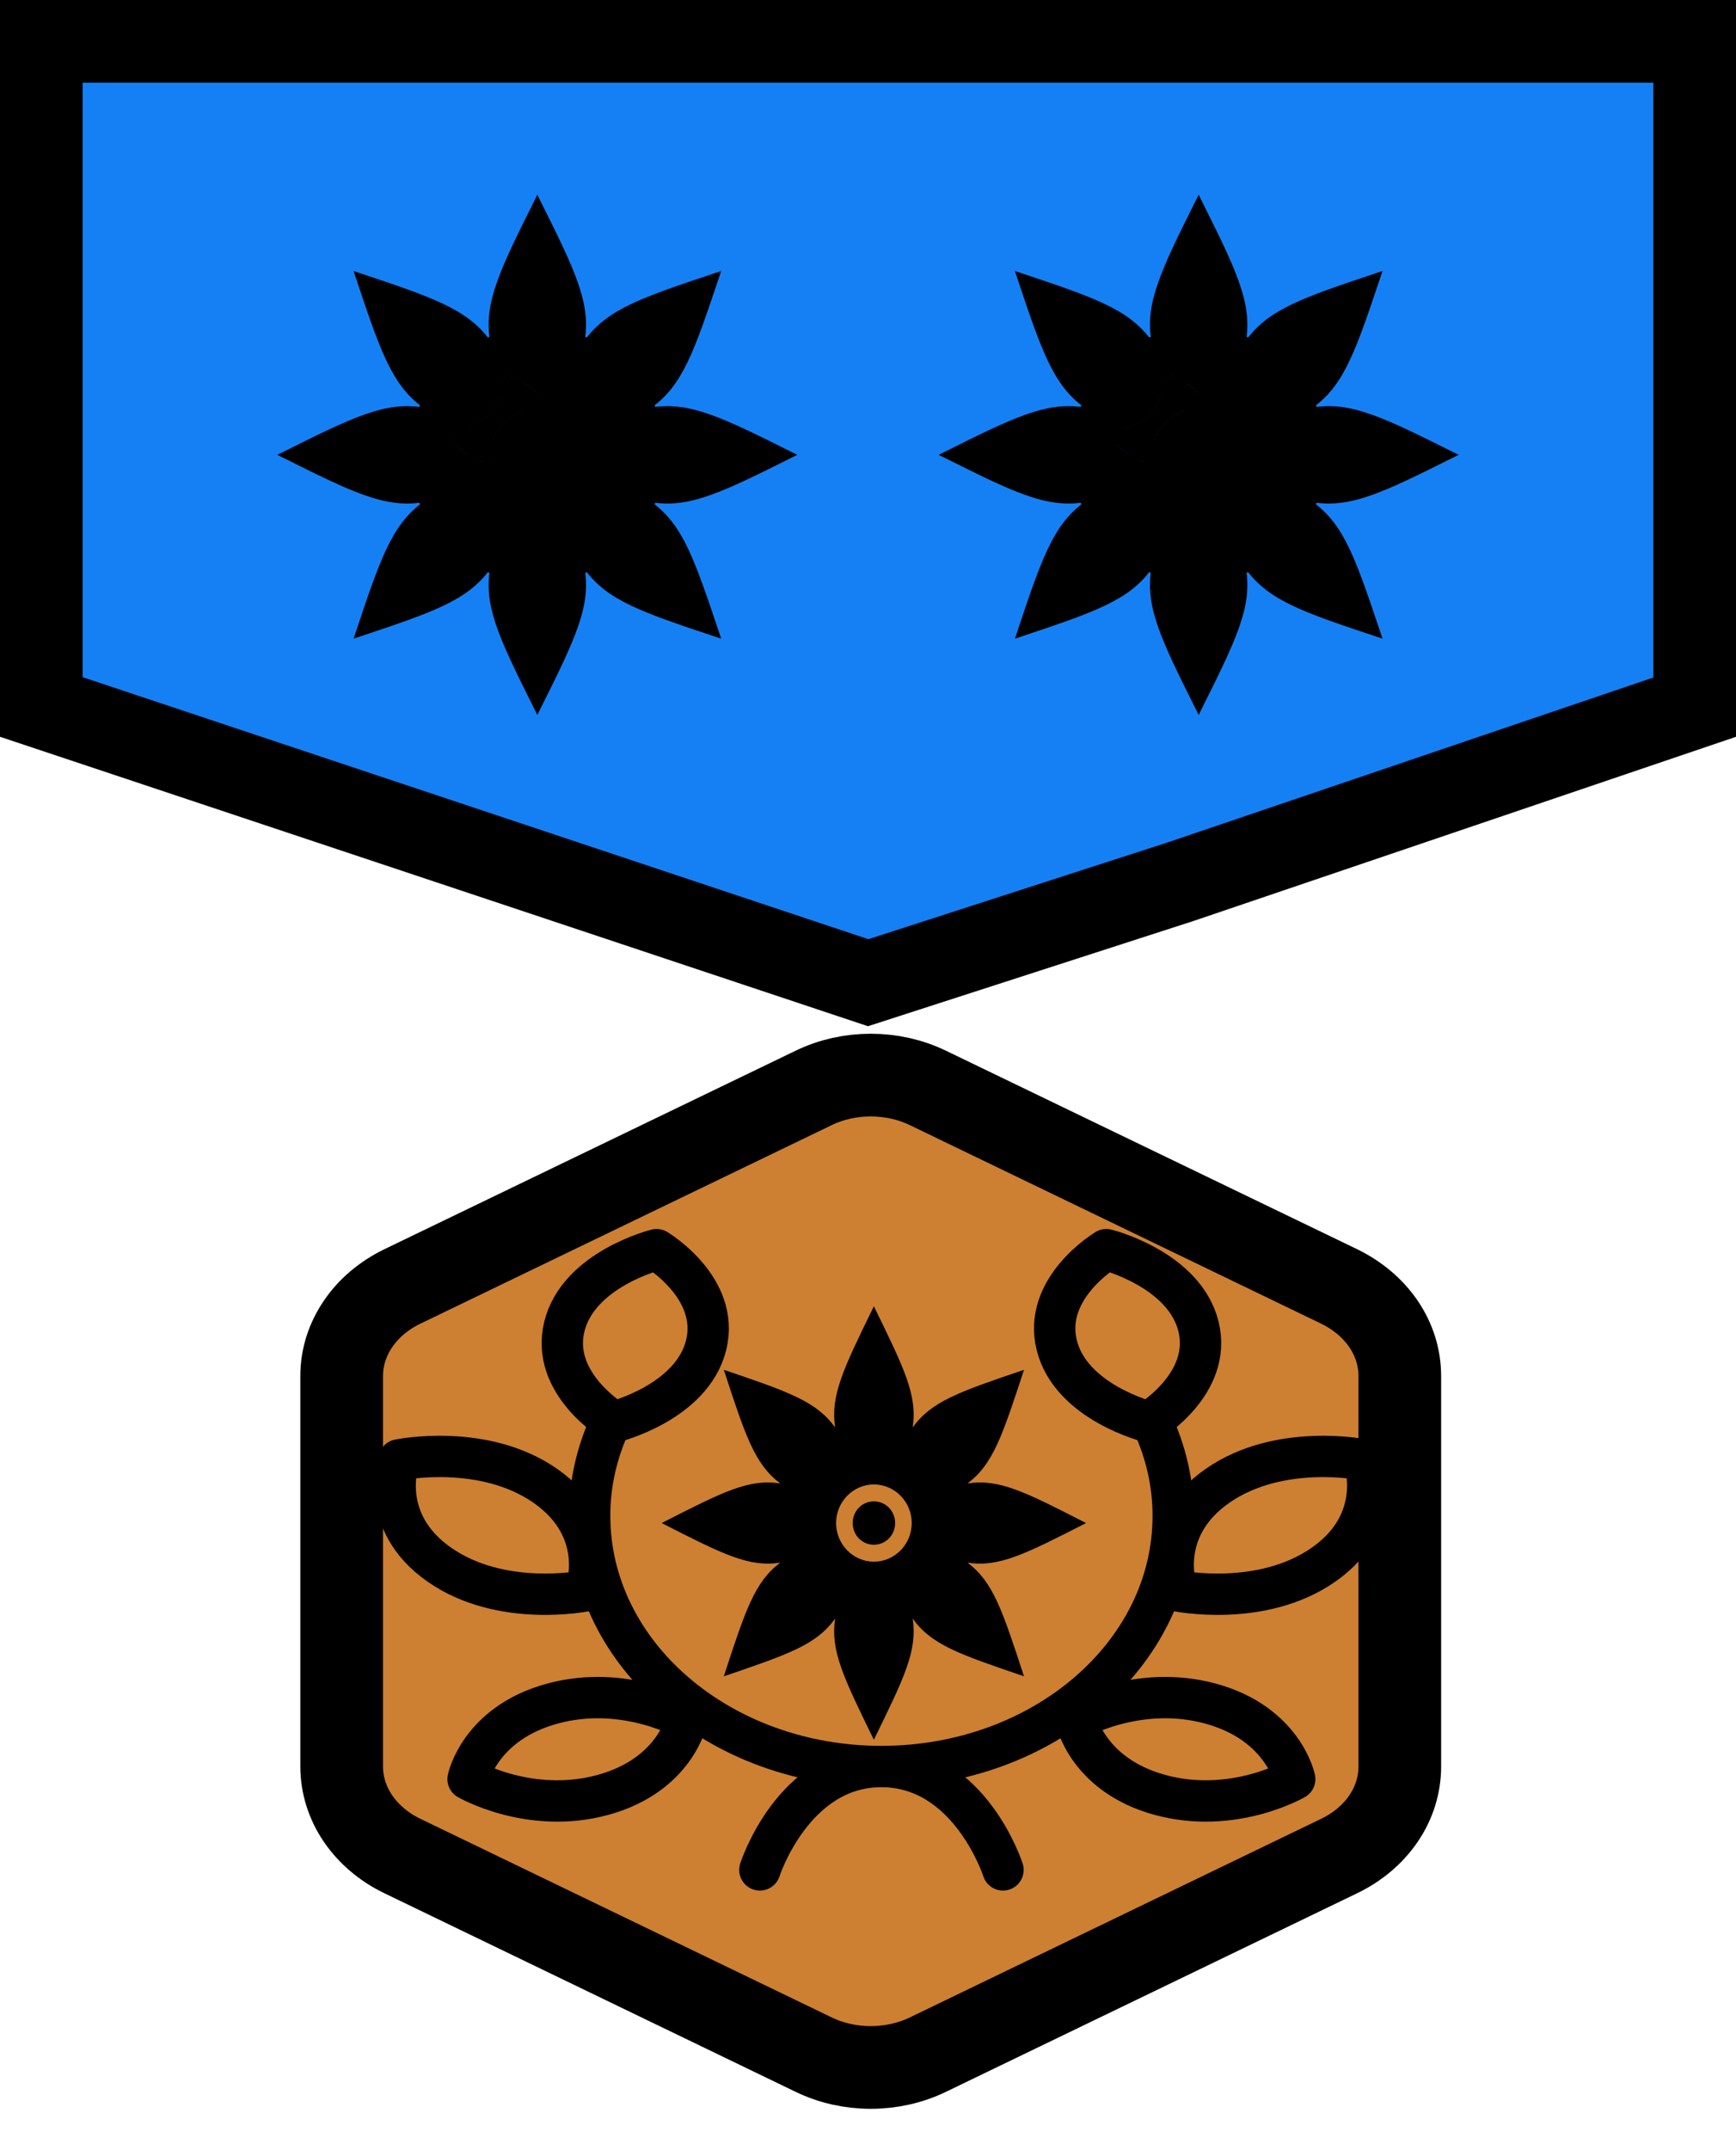 <svg width="21" height="26" viewBox="0 0 21 26" fill="none" xmlns="http://www.w3.org/2000/svg">
<path d="M20.5 0.5V8.551L14.28 10.662L10.502 11.883L0.5 8.549V0.5H7.875H14.438H20.5Z" fill="#1580F3" stroke="black"/>
<g clip-path="url(#clip0_715_2018)">
<path d="M9.843 13.155C10.054 13.053 10.292 13 10.533 13C10.775 13 11.013 13.053 11.224 13.155L16.202 15.557C16.423 15.665 16.608 15.821 16.737 16.011C16.866 16.201 16.933 16.418 16.933 16.638V21.362C16.933 21.582 16.866 21.799 16.737 21.989C16.608 22.179 16.423 22.335 16.202 22.442L11.224 24.845C11.013 24.947 10.775 25 10.533 25C10.292 25 10.054 24.947 9.843 24.845L4.865 22.442C4.643 22.335 4.459 22.178 4.33 21.989C4.201 21.799 4.134 21.583 4.133 21.363V16.638C4.133 16.418 4.201 16.201 4.33 16.011C4.458 15.821 4.643 15.665 4.865 15.557L9.843 13.155Z" fill="#CD7F32" stroke="black"/>
<path d="M7.389 17.194C7.218 17.561 7.132 17.945 7.133 18.331C7.133 20.004 8.713 21.361 10.662 21.361M10.662 21.361C12.612 21.361 14.192 20.004 14.192 18.331C14.193 17.945 14.107 17.561 13.935 17.194M10.662 21.361C11.732 21.361 12.133 22.611 12.133 22.611M10.662 21.361C9.593 21.361 9.192 22.611 9.192 22.611M14.498 16.04C14.669 16.734 13.898 17.194 13.898 17.194C13.898 17.194 12.955 16.96 12.783 16.265C12.611 15.571 13.383 15.111 13.383 15.111C13.383 15.111 14.326 15.346 14.498 16.04Z" stroke="black" stroke-width="0.5" stroke-linecap="round" stroke-linejoin="round"/>
<path d="M16.012 18.919C15.258 19.447 14.238 19.236 14.238 19.236C14.238 19.236 13.971 18.498 14.725 17.969C15.478 17.442 16.499 17.653 16.499 17.653C16.499 17.653 16.766 18.391 16.012 18.919ZM14.035 21.705C13.153 21.466 13.015 20.793 13.015 20.793C13.015 20.793 13.761 20.36 14.643 20.6C15.525 20.84 15.662 21.513 15.662 21.513C15.662 21.513 14.918 21.945 14.035 21.705ZM7.29 21.705C8.172 21.466 8.309 20.793 8.309 20.793C8.309 20.793 7.564 20.36 6.682 20.6C5.799 20.84 5.662 21.513 5.662 21.513C5.662 21.513 6.408 21.945 7.29 21.705ZM5.313 18.919C6.067 19.447 7.087 19.236 7.087 19.236C7.087 19.236 7.354 18.498 6.6 17.969C5.847 17.442 4.826 17.653 4.826 17.653C4.826 17.653 4.559 18.391 5.313 18.919ZM6.827 16.04C6.655 16.734 7.427 17.194 7.427 17.194C7.427 17.194 8.37 16.96 8.542 16.265C8.714 15.571 7.942 15.111 7.942 15.111C7.942 15.111 6.999 15.346 6.827 16.04Z" stroke="black" stroke-width="0.5" stroke-linecap="round" stroke-linejoin="round"/>
<g clip-path="url(#clip1_715_2018)">
<path d="M10.571 15.796C10.201 16.553 10.045 16.873 10.102 17.26C9.874 16.945 9.543 16.831 8.756 16.564C9.018 17.366 9.13 17.705 9.438 17.938C9.059 17.879 8.746 18.038 8.004 18.417C8.746 18.795 9.059 18.954 9.438 18.896C9.13 19.128 9.018 19.467 8.756 20.27C9.543 20.002 9.874 19.889 10.102 19.573C10.045 19.961 10.201 20.28 10.571 21.037C10.942 20.28 11.098 19.961 11.041 19.573C11.268 19.889 11.6 20.002 12.387 20.27C12.124 19.467 12.013 19.128 11.704 18.896C12.084 18.954 12.397 18.795 13.138 18.417C12.397 18.038 12.084 17.879 11.704 17.938C12.013 17.705 12.124 17.366 12.387 16.564C11.6 16.831 11.268 16.945 11.041 17.26C11.098 16.873 10.942 16.553 10.571 15.796ZM10.571 17.95C10.823 17.95 11.029 18.16 11.029 18.417C11.029 18.674 10.823 18.884 10.571 18.884C10.32 18.884 10.114 18.674 10.114 18.417C10.114 18.16 10.32 17.95 10.571 17.95ZM10.571 18.155C10.428 18.155 10.315 18.271 10.315 18.417C10.315 18.563 10.428 18.679 10.571 18.679C10.714 18.679 10.828 18.563 10.828 18.417C10.828 18.271 10.714 18.155 10.571 18.155Z" fill="black"/>
</g>
</g>
<g clip-path="url(#clip2_715_2018)">
<path d="M15.664 3.718C15.901 3.606 16.212 3.5 16.645 3.356C16.5 3.788 16.394 4.099 16.282 4.336C16.163 4.588 16.039 4.752 15.858 4.885L15.895 4.975C16.117 4.941 16.321 4.969 16.583 5.063C16.83 5.151 17.125 5.296 17.533 5.5C17.125 5.704 16.83 5.849 16.583 5.937C16.321 6.031 16.117 6.059 15.895 6.025L15.858 6.115C16.039 6.248 16.163 6.412 16.282 6.664C16.394 6.901 16.5 7.212 16.645 7.644C16.212 7.5 15.901 7.394 15.664 7.282C15.412 7.163 15.248 7.039 15.115 6.858L15.025 6.895C15.059 7.117 15.031 7.321 14.937 7.583C14.849 7.83 14.704 8.125 14.5 8.533C14.296 8.125 14.151 7.83 14.063 7.583C13.969 7.321 13.941 7.117 13.975 6.895L13.885 6.858C13.752 7.039 13.588 7.163 13.336 7.282C13.099 7.394 12.788 7.5 12.356 7.644C12.5 7.212 12.606 6.901 12.718 6.664C12.837 6.412 12.961 6.248 13.142 6.115L13.105 6.025C12.883 6.059 12.679 6.031 12.417 5.937C12.17 5.849 11.876 5.704 11.467 5.5C11.876 5.296 12.17 5.151 12.417 5.063C12.679 4.969 12.883 4.941 13.105 4.975L13.142 4.885C12.961 4.752 12.837 4.588 12.718 4.336C12.606 4.099 12.5 3.788 12.356 3.356C12.788 3.5 13.099 3.606 13.336 3.718C13.588 3.837 13.752 3.961 13.885 4.142L13.975 4.105C13.941 3.883 13.969 3.679 14.063 3.417C14.151 3.17 14.296 2.875 14.5 2.467C14.704 2.875 14.849 3.17 14.937 3.417C15.031 3.679 15.059 3.883 15.025 4.105L15.115 4.142C15.248 3.961 15.412 3.837 15.664 3.718ZM14.5 4.989C14.543 4.989 14.59 4.979 14.613 4.937C14.635 4.898 14.621 4.854 14.606 4.825C14.574 4.761 14.503 4.687 14.427 4.627C14.351 4.567 14.26 4.513 14.184 4.495C14.146 4.487 14.102 4.485 14.066 4.508C14.026 4.533 14.011 4.577 14.011 4.625C14.011 4.906 13.78 5.136 13.5 5.136C13.457 5.136 13.41 5.146 13.387 5.188C13.365 5.227 13.379 5.271 13.394 5.3C13.426 5.364 13.497 5.438 13.573 5.498C13.649 5.558 13.74 5.612 13.816 5.63C13.854 5.638 13.898 5.64 13.934 5.617C13.974 5.592 13.989 5.548 13.989 5.5C13.989 5.219 14.22 4.989 14.5 4.989ZM14.111 4.625C14.111 4.611 14.113 4.602 14.115 4.598C14.116 4.594 14.118 4.593 14.119 4.592C14.122 4.59 14.133 4.586 14.161 4.593C14.216 4.605 14.293 4.649 14.365 4.706C14.437 4.763 14.495 4.826 14.517 4.869C14.521 4.878 14.523 4.884 14.524 4.887C14.519 4.888 14.512 4.889 14.5 4.889C14.164 4.889 13.889 5.164 13.889 5.5C13.889 5.514 13.887 5.523 13.885 5.527C13.884 5.531 13.882 5.532 13.881 5.533C13.878 5.535 13.867 5.539 13.839 5.532C13.784 5.52 13.707 5.476 13.635 5.419C13.563 5.362 13.505 5.299 13.483 5.256C13.479 5.247 13.477 5.241 13.476 5.238C13.481 5.237 13.488 5.236 13.5 5.236C13.836 5.236 14.111 4.961 14.111 4.625ZM14.5 5.136C14.297 5.136 14.136 5.297 14.136 5.5C14.136 5.703 14.297 5.864 14.5 5.864C14.703 5.864 14.864 5.703 14.864 5.5C14.864 5.297 14.703 5.136 14.5 5.136ZM14.236 5.5C14.236 5.352 14.352 5.236 14.5 5.236C14.648 5.236 14.764 5.352 14.764 5.5C14.764 5.648 14.648 5.764 14.5 5.764C14.352 5.764 14.236 5.648 14.236 5.5Z" fill="black" stroke="black" stroke-width="0.1"/>
</g>
<g clip-path="url(#clip3_715_2018)">
<path d="M7.664 3.718C7.901 3.606 8.212 3.5 8.645 3.356C8.5 3.788 8.394 4.099 8.282 4.336C8.163 4.588 8.039 4.752 7.858 4.885L7.895 4.975C8.117 4.941 8.321 4.969 8.583 5.063C8.83 5.151 9.125 5.296 9.533 5.5C9.125 5.704 8.83 5.849 8.583 5.937C8.321 6.031 8.117 6.059 7.895 6.025L7.858 6.115C8.039 6.248 8.163 6.412 8.282 6.664C8.394 6.901 8.5 7.212 8.645 7.644C8.212 7.5 7.901 7.394 7.664 7.282C7.412 7.163 7.248 7.039 7.115 6.858L7.025 6.895C7.059 7.117 7.031 7.321 6.937 7.583C6.849 7.83 6.704 8.125 6.5 8.533C6.296 8.125 6.151 7.83 6.063 7.583C5.969 7.321 5.941 7.117 5.975 6.895L5.885 6.858C5.752 7.039 5.588 7.163 5.336 7.282C5.099 7.394 4.788 7.5 4.356 7.644C4.5 7.212 4.606 6.901 4.718 6.664C4.837 6.412 4.961 6.248 5.142 6.115L5.105 6.025C4.883 6.059 4.679 6.031 4.417 5.937C4.17 5.849 3.875 5.704 3.467 5.5C3.875 5.296 4.17 5.151 4.417 5.063C4.679 4.969 4.883 4.941 5.105 4.975L5.142 4.885C4.961 4.752 4.837 4.588 4.718 4.336C4.606 4.099 4.5 3.788 4.356 3.356C4.788 3.5 5.099 3.606 5.336 3.718C5.588 3.837 5.752 3.961 5.885 4.142L5.975 4.105C5.941 3.883 5.969 3.679 6.063 3.417C6.151 3.17 6.296 2.875 6.5 2.467C6.704 2.875 6.849 3.17 6.937 3.417C7.031 3.679 7.059 3.883 7.025 4.105L7.115 4.142C7.248 3.961 7.412 3.837 7.664 3.718ZM6.5 4.989C6.543 4.989 6.59 4.979 6.613 4.937C6.635 4.898 6.621 4.854 6.606 4.825C6.574 4.761 6.503 4.687 6.427 4.627C6.351 4.567 6.26 4.513 6.184 4.495C6.146 4.487 6.102 4.485 6.065 4.508C6.026 4.533 6.011 4.577 6.011 4.625C6.011 4.906 5.781 5.136 5.5 5.136C5.457 5.136 5.41 5.146 5.387 5.188C5.365 5.227 5.379 5.271 5.394 5.3C5.426 5.364 5.497 5.438 5.573 5.498C5.649 5.558 5.74 5.612 5.816 5.63C5.854 5.638 5.898 5.64 5.935 5.617C5.974 5.592 5.989 5.548 5.989 5.5C5.989 5.219 6.219 4.989 6.5 4.989ZM6.111 4.625C6.111 4.611 6.113 4.602 6.115 4.598C6.116 4.594 6.118 4.593 6.119 4.592C6.122 4.59 6.133 4.586 6.161 4.593C6.216 4.605 6.293 4.649 6.365 4.706C6.437 4.763 6.495 4.826 6.517 4.869C6.521 4.878 6.523 4.884 6.524 4.887C6.519 4.888 6.512 4.889 6.5 4.889C6.164 4.889 5.889 5.164 5.889 5.5C5.889 5.514 5.887 5.523 5.885 5.527C5.884 5.531 5.882 5.532 5.881 5.533C5.878 5.535 5.867 5.539 5.839 5.532C5.784 5.52 5.707 5.476 5.635 5.419C5.563 5.362 5.505 5.299 5.483 5.256C5.479 5.247 5.477 5.241 5.476 5.238C5.481 5.237 5.488 5.236 5.5 5.236C5.836 5.236 6.111 4.961 6.111 4.625ZM6.5 5.136C6.297 5.136 6.136 5.297 6.136 5.5C6.136 5.703 6.297 5.864 6.5 5.864C6.703 5.864 6.864 5.703 6.864 5.5C6.864 5.297 6.703 5.136 6.5 5.136ZM6.236 5.5C6.236 5.352 6.352 5.236 6.5 5.236C6.648 5.236 6.764 5.352 6.764 5.5C6.764 5.648 6.648 5.764 6.5 5.764C6.352 5.764 6.236 5.648 6.236 5.5Z" fill="black" stroke="black" stroke-width="0.1"/>
</g>
<defs>
<clipPath id="clip0_715_2018">
<rect width="16" height="14" fill="white" transform="translate(2 12)"/>
</clipPath>
<clipPath id="clip1_715_2018">
<rect width="5.714" height="5.833" fill="white" transform="translate(7.714 15.5)"/>
</clipPath>
<clipPath id="clip2_715_2018">
<rect width="7" height="7" fill="white" transform="translate(11 2)"/>
</clipPath>
<clipPath id="clip3_715_2018">
<rect width="7" height="7" fill="white" transform="translate(3 2)"/>
</clipPath>
</defs>
</svg>

